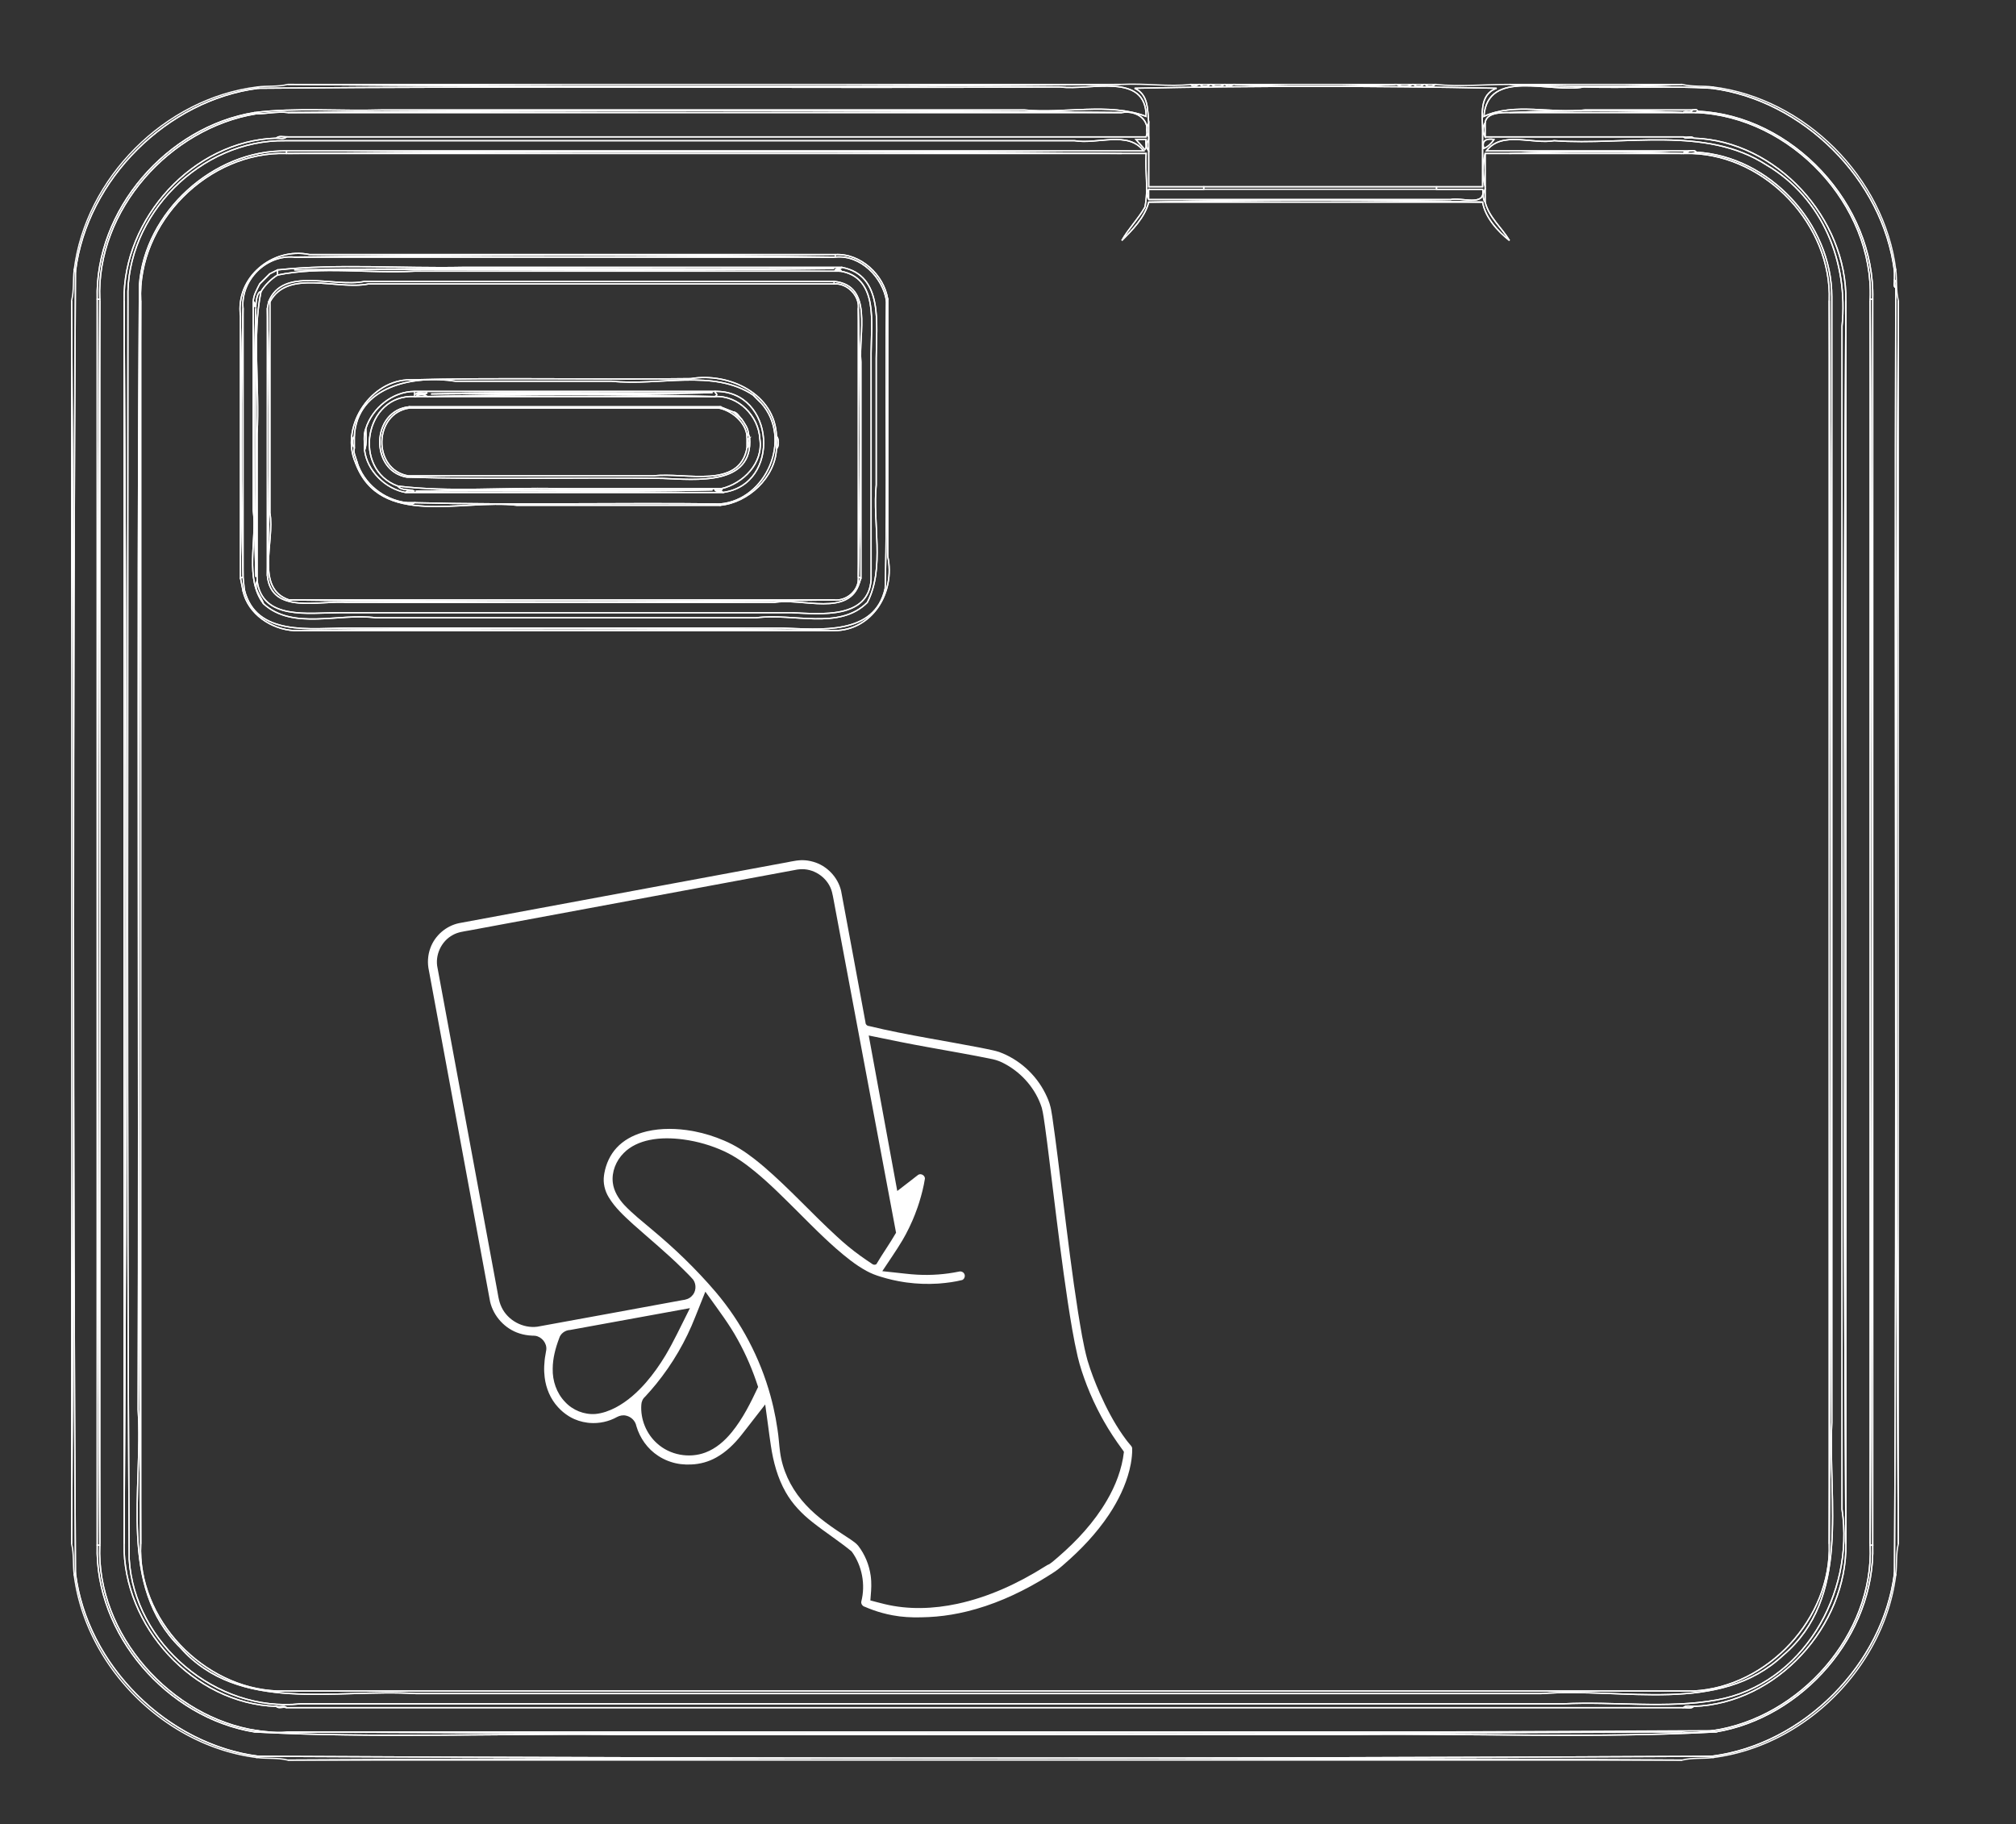 <?xml version="1.0" encoding="UTF-8" standalone="no"?>
<svg
   viewBox="0 0 1576 1426"
   fill="none"
   stroke="#fff"
   version="1.1"
   id="svg37"
   sodipodi:docname="xspool-vector-c.svg"
   inkscape:version="1.3.2 (091e20e, 2023-11-25)"
   xmlns:inkscape="http://www.inkscape.org/namespaces/inkscape"
   xmlns:sodipodi="http://sodipodi.sourceforge.net/DTD/sodipodi-0.dtd"
   xmlns="http://www.w3.org/2000/svg"
   xmlns:svg="http://www.w3.org/2000/svg">
  <rect x="0" y="0" width="1576" height="1426" fill="#333333" stroke="none"/>
  <defs
     id="defs37" />
  <sodipodi:namedview
     id="namedview37"
     pagecolor="#505050"
     bordercolor="#eeeeee"
     borderopacity="1"
     inkscape:showpageshadow="0"
     inkscape:pageopacity="0"
     inkscape:pagecheckerboard="0"
     inkscape:deskcolor="#505050"
     inkscape:zoom="0.42623822"
     inkscape:cx="1354.8761"
     inkscape:cy="985.36446"
     inkscape:window-width="1920"
     inkscape:window-height="1027"
     inkscape:window-x="1080"
     inkscape:window-y="25"
     inkscape:window-maximized="1"
     inkscape:current-layer="svg37" />
  <path
     d="m201 68 1 1c209-2 418 0 627-1 23 3 67-12 67 23-29-11-64-2-95-5H298c-33 1-67-2-99 2l1 1c8 0 17-2 25-1 216-2 436-2 652 0 12-2 23 6 19 19H224c-2 2-5 1-8 1-65 2-120 63-119 127 2 323 2 649 0 972-1 64 54 125 119 127 3 1 6-1 8 1h1092c2-2 5-1 8-1 65-2 120-63 119-127-2-323-2-649 0-972 1-64-54-125-119-127-3-1-6 1-8-1h-155c-2-3-2-8 0-11 1-8 12-8 19-8 44-2 91-2 135 0h1c1-2 6 1 7-2h-84c-26 3-55-6-79 5 3-38 52-18 78-23 33 1 67-1 100 1l1-1c-8-1-16 0-24-2-44 2-91 2-135 0-22 0-38 2-58 0-2 2-6 2-8 0h-1c-2 2-6 2-8 0h-1c-3 2-9 2-12 0h-1c-41 2-85 2-126 0h-1c-1 1-5 2-6 0h-1c-2 2-8 2-10 0h-1c-2 2-6 2-8 0h-1c-1 1-5 2-6 0-18 2-34-1-55 0-216 2-435 2-651 0-8 2-16 1-24 2m922 78v2h36c3 14-17 6-25 8H898c-1-2-2-6 0-8h43v-2h-43v-28c-2-2-2-7 0-9v-2c-2-3-2-8 0-11-1-10 0-22-11-27 93-2 190-2 283 0-14 5-11 21-11 33v44h-36m-227-37c-1 3 1 6-1 8l-7-8h8m272 0c-2 3-5 6-8 7-2-6 2-8 8-7m-944 9v2h1c216-2 436-2 652 0h19c-1 14 2 28-1 42-5 9-13 17-18 26 8-8 18-18 21-30 86-2 175-2 261 0 2 12 12 23 21 30-6-10-16-18-19-30-2-2-2-8 0-10v-2c-2-8-2-18 0-26h19c44-2 91-2 135 0h1c0-2 4 0 4-2h-158c12-16 36-5 53-8 56 4 118-12 166 19 44 26 64 76 59 126v925c10 66-31 137-98 149-39 7-80 1-120 3H235c-66 7-130-47-134-113-2-328-1-657-1-985-2-66 57-125 123-124h617c18 3 42-8 54 8H224Z"
     id="path1" />
  <path
     d="M876 66H225c216 2 435 2 651 0Zm61 0h-6c1 2 5 1 6 0Zm9 0h-8c2 2 6 2 8 0Zm11 0h-10c2 2 8 2 10 0Zm7 0h-6c1 2 5 1 6 0Zm127 0H965c41 2 85 2 126 0Zm13 0h-12c3 2 9 2 12 0Zm9 0h-8c2 2 6 2 8 0Zm9 0h-8c2 2 6 2 8 0Zm193 0h-135c44 2 91 2 135 0ZM58 211l1 1c9-72 72-134 143-143l-1-1c-72 9-134 71-143 143Z"
     id="path2" />
  <path
     d="M202 69c-71 9-134 71-143 143-2 339-2 679 0 1018 9 72 72 134 143 143 378 2 758 2 1136 0 72-9 134-72 143-143 2-334 0-670 1-1005-2-1-1-4-1-6v-7c-9-72-72-134-143-143-33-2-67 0-100-1-26 5-75-15-78 23 24-11 53-2 79-5h84c1 0 4-1 4 1 74 3 139 73 137 147v974c2 70-55 135-123 146-94 5-189 1-284 2H484c-95-1-191 3-285-2-68-11-125-76-123-146V234c-2-70 55-135 123-146 32-4 66-1 99-2h503c31 3 66-6 95 5 0-35-44-20-67-23-209 1-418-1-627 1Z"
     id="path3" />
  <path
     d="M898 96v50h261v-44c0-12-3-28 11-33-93-2-190-2-283 0 11 5 10 17 11 27Zm440-27c71 9 134 71 143 143l1-1c-9-72-71-134-143-143l-1 1Zm-22 19h10l1-1c0-2-3-1-4-1-1 3-6 0-7 2Z"
     id="path4" />
  <path
     d="M200 89c-67 11-125 75-122 145v974c-3 70 56 135 123 145 8 1 17 2 24 1h1090c7 1 16 0 24-1 68-10 126-75 123-145V234c3-74-62-143-136-146h-146c-7 0-18 0-19 8v11h155c3 1 6-1 8 1 65 2 120 63 119 127v972c1 64-54 125-119 127-2 2-5 1-8 1H224c-3-1-6 1-8-1-65-2-120-63-119-127V235c-1-64 54-125 119-127 2-2 5-1 8-1h672c4-13-7-21-19-19H225c-8-1-17 1-25 1Z"
     id="path5" />
  <path
     d="M225 88h652c-216-2-436-2-652 0Zm955 0h135c-44-2-91-2-135 0Zm146 0c74 3 139 72 136 146h2c2-74-63-144-137-147l-1 1ZM76 234h2c-3-70 55-134 122-145l-1-1C131 99 74 164 76 234Zm822-127V96c-2 3-2 8 0 11Zm263 0V96c-2 3-2 8 0 11Zm-945 1c3 0 6 1 8-1-3 0-6-1-8 1Zm1108 0c-2-2-5 0-8-1 2 2 5 0 8 1Zm-428 1h-8l7 8c2-2 0-5 1-8Zm2 9v-9c-2 2-2 7 0 9Zm270-9c-6-1-10 1-8 7 3-1 6-4 8-7Z"
     id="path6" />
  <path
     d="M1320 118c2 0 5-1 6 1 57 3 106 56 106 113v880c-3 63 15 137-38 182-50 47-125 25-189 30H325c-63-4-138 16-184-36-49-48-29-123-33-186 1-293-1-586 1-879 4-57 58-106 115-105h670c-12-16-36-5-54-8H223c-66-1-125 58-123 124 0 328-1 657 1 985 4 66 68 120 134 113h987c40-2 81 4 120-3 67-12 108-83 98-149V255c5-50-15-100-59-126-48-31-110-15-166-19-17 3-41-8-53 8h158Z"
     id="path7" />
  <path
     d="m1326 119-3 1c58 2 109 56 107 115 2 323 2 649 0 972 2 58-48 112-106 115H217c-58-2-110-56-107-115-2-323-2-649 0-972-3-61 53-117 114-115v-2c-57-1-111 48-115 105-2 293 0 586-1 879 4 63-16 138 33 186 46 52 121 32 184 36h880c64-5 139 17 189-30 53-45 35-119 38-182V232c0-57-49-110-106-113Z"
     id="path8" />
  <path
     d="M1316 120h7l3-1c-1-2-4-1-6-1 0 2-4 0-4 2Zm-1091 0h652c-216-2-436-2-652 0Zm955 0h135c-44-2-91-2-135 0Z"
     id="path9" />
  <path
     d="M110 235v972c-3 59 49 113 107 115h1107c58-3 108-57 106-115V235c2-59-49-113-107-115h-162v38c3 12 13 20 19 30-9-7-19-18-21-30H898c-3 12-13 22-21 30 5-9 13-17 18-26 3-14 0-28 1-42H224c-61-2-117 54-114 115m584-1v201c6 28-12 58-42 58H230c-18-1-36-13-40-31l-2-10V247c-4-30 25-54 54-48h411c20-1 38 16 41 35Z"
     id="path10" />
  <path
     d="M1161 146v-26c-2 8-2 18 0 26Zm-220 2h182v-2H941v2Zm-43 8v-8c-2 2-1 6 0 8Zm0 0h236c8-2 28 6 25-8H898v8Z"
     id="path11" />
  <path
     d="M1161 158v-10c-2 2-2 8 0 10Zm-263 0h261c-86-2-175-2-261 0ZM188 452l2-1v-1c-2-69-2-140 0-209-2-22 18-42 40-40 140-2 282-2 422 0h1v-2H242c-29-6-58 18-54 48v205Zm465-251c20-2 37 16 40 34l1-1c-3-19-21-36-41-35v2Z"
     id="path12" />
  <path
     d="M230 201h422c-140-2-282-2-422 0Z"
     id="path13" />
  <path
     d="M190 241v210l1 10c9 37 52 30 82 30h338c30 1 73 6 81-31 2-75 0-150 1-225-3-18-20-36-40-34H230c-22-2-42 18-40 40m16 231c-15-20-5-49-8-73V236c0-5 3-10 5-14l8-8 6-3c47-5 97-1 145-2h296c33 6 27 45 27 71v99c-3 30 7 65-7 92-22 22-58 8-87 12H294c-29-4-65 10-88-11Z"
     id="path14" />
  <path
     d="M217 211v4c34-7 72-1 107-3h333c2-1-3-1-4-1 1-2 4 0 5-2H362c-48 1-98-3-145 2m435-1c-140 2-281 0-422 1 140-2 281 0 422-1Z"
     id="path15" />
  <path
     d="M657 212c30 5 24 41 24 64v177c-2 31-39 27-62 26H265c-24 0-60 6-64-25-3 7 3 12 5 18 23 21 59 7 88 11h297c29-4 65 10 87-12 14-27 4-62 7-92v-99c0-26 6-65-27-71-1 2-4 0-5 2 1 0 6 0 4 1Zm-5-2c-141 1-282-1-422 1 141-1 282 1 422-1ZM56 235c2 323 2 649 0 972 2 8 1 16 2 24l1-1c-2-339-2-679 0-1018l-1-1c-1 8 0 16-2 24Zm155-21-8 8c-2 4-5 9-5 14 2 0 0 4 2 4 0-4 1-12 4-12 3-5 8-10 13-13v-4l-6 3Zm1270-2v7c2 1 1 4 1 6-1 335 1 671-1 1005l1 1c1-8 0-16 2-24-2-323-2-649 0-972-2-8-1-16-2-24l-1 1Z"
     id="path16" />
  <path
     d="M217 215c-5 3-10 8-13 13-7 35-1 74-3 111v115c4 31 40 25 64 25h354c23 1 60 5 62-26V276c0-23 6-59-24-64H324c-35 2-73-4-107 3m456 237-1 3c-8 28-45 12-67 16H272c-22-2-60 10-63-21V241l1-5c11-28 51-11 75-16h367c31 3 19 41 21 63v169ZM203 222l8-8-8 8Zm1279 3c0-2 1-5-1-6 0 2-1 5 1 6Z"
     id="path17" />
  <path
     d="M210 236h1c14-26 52-9 77-14h364v-2H285c-24 5-64-12-75 16Zm442-14c10-1 20 9 19 19 2 69 2 140 0 209v1l2 1V283c-2-22 10-60-21-63v2Z"
     id="path18" />
  <path
     d="M211 236v165c4 22-12 59 15 68h426c9 1 18-6 19-15V241c1-10-9-20-19-19H288c-25 5-63-12-77 14m396 105c2 2 2 8 0 10-1 22-22 42-44 44H404c-43-5-107 18-126-33-12-27 10-63 40-65 74-2 148 0 222-1 30-5 66 12 67 45ZM198 236v163c3 24-7 53 8 73-2-6-8-11-5-18V339c2-37-4-76 3-111-3 0-4 8-4 12-2 0 0-4-2-4m2 5v210c-2-69-2-141 0-210ZM76 1208h2v-1c-2-323-2-649 0-972v-1h-2v974Z"
     id="path19" />
  <path
     d="M693 235c-1 75 1 150-1 225-8 37-51 32-81 31H273c-30 0-73 7-82-30l-1 1c4 18 22 30 40 31 140-2 282-2 422 0 30 0 48-30 42-58V234l-1 1Zm769 0c2 323 2 649 0 972v1h2V234h-2v1ZM56 1207c2-323 2-649 0-972v972Zm22 0V235c-2 323-2 649 0 972Zm19 0c2-323 2-649 0-972v972Zm13 0V235c-2 323-2 649 0 972Zm1320 0c2-323 2-649 0-972v972Zm13 0V235c-2 323-2 649 0 972Z"
     id="path20" />
  <path
     d="M1462 1207c2-323 2-649 0-972v972Zm22 0V235c-2 323-2 649 0 972ZM209 241c2 69 2 140 0 209 3 31 41 19 63 21h333c22-4 59 12 67-16l-1-1c-1 9-10 16-19 15-141 2-285 2-426 0-27-9-11-46-15-68V236h-1l-1 5Zm-19 209V241c-2 69-2 140 0 209Zm10-209c-2 69-2 141 0 210V241Z"
     id="path21" />
  <path
     d="M209 450c2-69 2-140 0-209v209Zm462 0c2-69 2-140 0-209v209Zm-393-88 1-1c-1-4-3-7-2-11-2-2-2-7 0-9 2-39 46-48 79-43h122c37 4 80-10 111 11l6 6c25 28 4 76-32 79v1c22-2 43-22 44-44v-10c-1-33-37-50-67-45-74 1-148-1-222 1-30 2-52 38-40 65Z"
     id="path22" />
  <path
     d="M277 341v9c-1 4 1 7 2 11 5 17 21 30 39 32h6c79 2 160 0 239 1 36-3 57-51 32-79l-6-6c-31-21-74-7-111-11H356c-33-5-77 4-79 43m288 44H317c-16-3-30-17-32-33 0-6-1-12 1-17 5-16 21-29 38-29h235c47-1 52 73 6 79Z"
     id="path23" />
  <path
     d="M286 335c0 4 1 12-1 17 2 16 16 30 32 33 1-2 5-1 7-1-4-2-10 0-13-4-36-13-26-72 13-70v-4c-17 0-33 13-38 29Zm38-25h1c2-2 7-2 9 0h2c73-2 148-2 221 0h2c3-2 0-2 0-4H324v4m10-3c-2 2-6 1-9 1 2-2 6 0 9-1m223 0c-72 2-147 0-220 1 72-2 147 0 220-1Z"
     id="path24" />
  <path
     d="M559 310c18-1 34 15 35 33 3 19-13 35-30 39 2 2-4 1-5 1 1 2 5 0 6 2 46-6 41-80-6-79 0 2 3 2 0 4Zm-225-3c-3 1-7-1-9 1 3 0 7 1 9-1Zm223 0c-73 1-148-1-220 1 73-1 148 1 220-1Z"
     id="path25" />
  <path
     d="M325 310h9c-2-2-7-2-9 0Zm11 0h221c-73-2-148-2-221 0Zm259 5-6-6 6 6Z"
     id="path26" />
  <path
     d="M311 380c41 5 83 1 125 2h128c17-4 33-20 30-39-1-18-17-34-35-33H324c-39-2-49 57-13 70m262-58c3 0 5 4 7 6 2 3 5 7 5 11l1 3c3 38-42 33-68 32-67-1-134 1-200-1-29-5-28-52 2-55h243l10 4Z"
     id="path27" />
  <path
     d="M586 342c-3 2 1 6-2 8-6 33-48 19-73 22H319c-28-5-27-49 1-53v-1c-30 3-31 50-2 55 66 2 133 0 200 1 26 1 71 6 68-32Z"
     id="path28" />
  <path
     d="M320 319h242l1-1H320v1Z"
     id="path29" />
  <path
     d="M562 319c10 2 21 11 22 22l1-2c0-4-3-8-5-11l-7-6-10-4-1 1Z"
     id="path30" />
  <path
     d="M584 350v-9c-1-11-12-20-22-22H320c-28 4-29 48-1 53h192c25-3 67 11 73-22Z"
     id="path31" />
  <path
     d="M580 328c-2-2-4-6-7-6l7 6Zm-295 24c2-5 1-13 1-17-2 5-1 11-1 17Zm299-11v9c3-2-1-6 2-8l-1-3-1 2Zm-307 9v-9c-2 2-2 7 0 9Zm330 1c2-2 2-8 0-10v10Zm-329 11c19 51 83 28 126 33h159v-1c-79-1-160 1-239-1-1 1-5 2-6 0-18-2-34-15-39-32l-1 1Z"
     id="path32" />
  <path
     d="M317 385h248c-1-2-5 0-6-2 1 0 7 1 5-1H436c-42-1-84 3-125-2 3 4 9 2 13 4-2 0-6-1-7 1m240-2c-76 2-155 0-232 1 76-2 155 0 232-1Z"
     id="path33" />
  <path
     d="M557 383c-77 1-156-1-232 1 77-1 156 1 232-1Zm-233 10h-6c1 2 5 1 6 0Zm-136 59 2 10 1-1-1-10-2 1Zm483 2 1 1 1-3-2-1v3Zm-19 15H226c141 2 285 2 426 0Zm-422 24h422c-140-2-282-2-422 0Zm-31 861 2-1c-67-10-126-75-123-145h-2c-2 70 55 135 123 146Zm1140-1 2 1c68-11 125-76 123-146h-2c3 70-55 135-123 145Z"
     id="path34" />
  <path
     d="M58 1231c9 72 71 134 143 143l1-1c-71-9-134-71-143-143l-1 1Zm1280 142 1 1c72-9 134-71 143-143l-1-1c-9 71-71 134-143 143Zm-1114-38c-2-2-5 0-8-1 2 2 5 0 8 1Zm1092 0c3 0 6 1 8-1-3 0-6-1-8 1Zm-1117 19c94 5 190 1 285 2h573c95-1 190 3 284-2l-2-1a118573 118573 0 0 1-1114 1c-7 1-16 0-24-1l-2 1Z"
     id="path35" />
  <path
     d="M1315 1354H225c362 2 728 2 1090 0Zm-1114 20c8 1 16 0 24 2 362-2 728-2 1090 0 8-2 16-1 24-2l-1-1c-378 2-758 2-1136 0l-1 1Z"
     id="path36" />
  <path
     d="M225 1376h1090c-362-2-728-2-1090 0Z"
     id="path37" />
  <g
     id="g37"
     transform="translate(-422.299,79.768)">
    <path
       id="path1-0"
       style="fill:#ffffff;stroke:none;stroke-width:7.768"
       class=""
       d="m 1048.766,592.697 c -5.292,0.177 -10.408,1.687 -15.618,2.485 -84.015,15.605 -168.034,31.188 -252.054,46.768 -10.038,2.107 -18.751,9.608 -22.284,19.245 -2.149,5.696 -2.529,12.011 -1.186,17.942 7.319,39.268 14.512,78.559 21.782,117.836 8.67,46.969 17.339,93.938 26.03,140.903 2.677,11.494 11.692,21.284 22.967,24.812 3.197,1.035 6.542,1.577 9.896,1.724 0.643,0.05 1.607,-0.005 2.369,0.111 5.163,0.699 9.355,5.861 8.663,11.086 -0.348,2.674 -1.018,5.298 -1.259,7.989 -0.343,3.036 -0.472,6.294 -0.338,9.222 0.062,1.354 0.172,2.759 0.353,4.184 1.021,8.585 4.534,16.949 10.43,23.329 2.412,2.674 5.197,5.009 8.247,6.923 0.239,0.152 0.906,0.552 1.322,0.787 4.156,2.389 8.81,3.851 13.559,4.445 0.387,0.05 1.164,0.128 1.701,0.172 7.357,0.583 14.874,-1.039 21.312,-4.654 2.184,-1.157 4.756,-1.651 7.18,-1.032 3.902,0.877 7.177,4.141 7.914,8.095 2.734,9.44 8.796,17.94 17.064,23.308 2.407,1.582 4.982,2.905 7.664,3.953 0.557,0.209 1.408,0.531 2.098,0.751 5.15,1.731 10.63,2.328 16.044,2.054 6.862,-0.256 13.665,-2.111 19.646,-5.498 7.717,-4.282 14.108,-10.575 19.554,-17.449 2.789,-3.442 5.536,-7.152 8.33,-10.688 3.451,-4.426 6.89,-8.861 10.335,-13.291 1.574,10.673 2.8,21.394 4.404,32.063 1.877,12.679 5.232,25.334 11.622,36.531 5.236,9.271 12.762,17.05 21.105,23.579 9.932,7.872 20.665,14.678 30.448,22.743 8.167,11.099 10.964,25.909 7.523,39.24 -0.304,1.8 1.038,3.606 2.781,4.02 4.39,1.909 8.91,3.52 13.527,4.785 1.256,0.346 2.75,0.721 4.109,1.035 1.234,0.277 2.703,0.591 4.038,0.836 7.318,1.406 14.793,1.762 22.23,1.586 8.001,-0.118 15.996,-0.786 23.888,-2.124 3.915,-0.653 8.005,-1.5 11.939,-2.456 9.932,-2.411 19.639,-5.714 29.057,-9.678 9.273,-3.91 18.482,-8.582 27.191,-13.677 3.584,-2.075 7.325,-4.413 10.786,-6.622 3.073,-1.911 5.896,-4.183 8.597,-6.584 13.362,-11.515 25.659,-24.419 35.473,-39.121 0.948,-1.422 1.987,-3.046 2.878,-4.507 6.585,-10.796 11.793,-22.58 14.182,-35.045 0.728,-4.053 1.224,-8.178 1.097,-12.3 -0.075,-1.437 -1.305,-2.436 -2.143,-3.49 -1.926,-2.212 -3.609,-4.623 -5.317,-7.004 -7.061,-10.109 -12.728,-21.12 -17.761,-32.355 -3.71,-8.446 -7.066,-17.062 -9.698,-25.908 -3.395,-12.407 -5.316,-25.146 -7.413,-37.819 -4.589,-29.159 -8.111,-58.47 -11.766,-87.757 -2.695,-21.678 -5.232,-43.379 -8.363,-65 -0.278,-1.835 -0.576,-3.668 -0.928,-5.49 -0.096,-0.456 -0.255,-1.27 -0.399,-1.86 -0.867,-3.852 -2.489,-7.487 -4.223,-11.018 -7.409,-14.72 -20.51,-26.533 -36.012,-32.175 -3.24,-1.091 -6.625,-1.638 -9.952,-2.391 -1.715,-0.342 -3.655,-0.748 -5.393,-1.088 -13.357,-2.599 -26.776,-4.875 -40.157,-7.339 -15.477,-2.81 -30.94,-5.746 -46.227,-9.469 -1.502,-0.033 -2.785,-1.378 -2.738,-2.881 -6.343,-34.281 -12.629,-68.573 -19.064,-102.837 -2.524,-10.67 -11.108,-19.638 -21.651,-22.641 -1.399,-0.405 -2.822,-0.726 -4.261,-0.95 -0.288,-0.044 -1.015,-0.138 -1.473,-0.188 -1.217,-0.118 -2.439,-0.177 -3.662,-0.156 z m 0.57,7.049 c 10.53,-0.099 20.653,7.513 23.329,17.723 1.1,4.312 1.686,8.731 2.586,13.086 15.844,84.469 31.686,168.939 47.531,253.408 -4.83,8.396 -10.492,16.276 -15.41,24.619 -0.944,0.501 -2.132,0.592 -3.019,-0.084 -3.201,-2.182 -6.46,-4.298 -9.586,-6.596 -6.466,-4.639 -12.588,-9.747 -18.409,-15.164 -19.32,-17.685 -36.871,-37.24 -56.77,-54.303 -2.496,-2.128 -5.214,-4.352 -7.77,-6.337 -7.209,-5.607 -14.953,-10.608 -23.393,-14.158 -7.502,-3.231 -15.266,-5.672 -23.238,-7.227 -0.586,-0.112 -1.342,-0.257 -1.974,-0.364 -11.62,-2.013 -23.683,-2.326 -35.227,0.334 -1.247,0.312 -2.442,0.609 -3.596,0.965 -7.514,2.232 -14.686,6.089 -20.041,11.895 -5.083,5.464 -8.268,12.525 -9.596,19.83 -0.06,0.382 -0.199,1.141 -0.262,1.67 -0.882,5.948 0.567,12.118 3.697,17.22 4.877,8.128 11.972,14.568 18.895,20.915 13.015,11.619 26.535,22.691 38.92,35 2.793,2.766 5.635,5.502 8.203,8.476 2.741,3.859 2.305,9.715 -1.242,12.937 -1.887,1.983 -4.637,2.781 -7.281,3.079 -37.746,6.924 -75.485,13.896 -113.246,20.736 -11.263,1.522 -23.104,-4.868 -27.986,-15.137 -2.488,-5.015 -2.861,-10.69 -3.992,-16.091 C 795.108,843.157 779.763,760.134 764.378,677.119 c -2.267,-10.006 2.857,-21.162 11.936,-25.948 3.857,-2.207 8.338,-2.729 12.636,-3.491 85.55,-15.876 171.098,-31.766 256.646,-47.654 1.239,-0.181 2.49,-0.248 3.74,-0.279 z m 55.004,130.607 c 14.394,2.996 28.782,5.917 43.241,8.502 16.949,3.109 33.95,5.946 50.822,9.459 3.333,0.743 6.535,1.996 9.511,3.668 13.463,7.235 24.159,19.692 28.803,34.297 1.24,4.797 1.748,9.738 2.511,14.624 2.22,15.936 4.031,31.927 6.036,47.891 3.664,29.812 7.291,59.599 11.767,89.304 2.209,14.343 4.482,28.637 7.761,42.804 1.788,7.626 4.344,15.052 7.136,22.363 3.211,8.287 6.958,16.362 11.173,24.186 0.657,1.183 1.409,2.59 2.136,3.841 4.274,7.587 9.112,14.842 14.254,21.865 0.455,0.708 1.099,1.368 1.434,2.106 -1.542,13.508 -6.539,26.437 -13.398,38.109 -9.834,16.811 -23.195,31.306 -37.888,43.984 -2.327,1.918 -4.505,4.053 -7.043,5.689 -1.142,0.462 -2.232,1.015 -3.234,1.734 -21.12,13.333 -44.188,24.006 -68.689,29.281 -18.621,3.985 -38.177,4.721 -56.779,0.233 -3.747,-0.893 -7.461,-1.916 -11.188,-2.887 0.386,-4.962 0.924,-9.932 0.654,-14.916 -0.063,-1.363 -0.196,-2.95 -0.4,-4.39 -1.176,-8.451 -4.517,-16.628 -9.736,-23.389 -1.648,-2.058 -3.905,-3.504 -6.038,-5.009 -2.398,-1.631 -4.878,-3.14 -7.265,-4.788 -11.208,-7.326 -22.337,-15.494 -30.948,-25.956 -8.889,-10.675 -15.041,-23.754 -16.857,-37.575 -0.788,-5.901 -1.067,-11.81 -2.012,-17.692 -0.833,-5.803 -1.904,-11.543 -3.201,-17.223 -0.676,-2.925 -1.443,-6.032 -2.268,-9 -8.143,-29.662 -22.81,-57.512 -42.681,-80.993 -7.796,-9.162 -16.075,-17.911 -24.691,-26.306 -8.319,-8.099 -17.023,-15.793 -25.938,-23.229 -7.157,-6.055 -14.562,-11.876 -21.015,-18.704 -4.438,-4.817 -8.123,-10.697 -8.938,-17.31 -1.056,-8.554 2.508,-17.282 8.545,-23.296 5.353,-5.463 12.637,-8.615 20.037,-10.15 8.817,-1.84 17.943,-1.59 26.83,-0.405 10.98,1.506 21.745,4.636 31.808,9.28 8.616,4.047 16.422,9.598 23.752,15.627 11.75,9.599 22.406,20.429 33.17,31.095 7.069,7.043 14.074,14.155 21.345,20.991 2.966,2.778 6.115,5.681 9.162,8.361 7.34,6.371 14.921,12.595 23.469,17.291 3.642,2.015 7.537,3.525 11.525,4.698 5.947,1.837 12.029,3.232 18.184,4.163 0.599,0.079 1.412,0.209 2.043,0.287 7.94,1.06 15.983,1.353 23.979,0.869 0.535,-0.042 1.21,-0.075 1.754,-0.126 5.903,-0.48 11.808,-1.264 17.556,-2.701 1.947,-0.868 2.686,-3.697 1.254,-5.338 -0.92,-1.224 -2.606,-1.665 -4.043,-1.201 -10.611,2.175 -21.498,2.953 -32.312,2.373 -6.264,-0.293 -12.472,-1.216 -18.709,-1.814 -2.896,-0.308 -5.791,-0.616 -8.687,-0.923 5.285,-8.106 10.924,-15.988 15.85,-24.324 0.848,-1.455 1.635,-2.828 2.446,-4.352 1.909,-3.588 3.688,-7.247 5.303,-10.978 0.606,-1.424 1.293,-3.055 1.883,-4.578 0.731,-1.858 1.419,-3.732 2.078,-5.617 0.409,-1.199 0.905,-2.678 1.286,-3.895 1.897,-6.109 3.498,-12.329 4.485,-18.652 0.029,-2.496 -3.142,-4.307 -5.26,-2.933 -1.734,1.241 -3.354,2.651 -5.065,3.93 -3.764,2.909 -7.539,5.806 -11.302,8.718 -7.434,-40.524 -14.87,-81.048 -22.305,-121.572 0.968,0.199 1.936,0.398 2.904,0.598 z M 975.824,932.992 c 8.078,11.38 16.641,22.489 23.312,34.787 6.49,11.678 11.725,24.036 15.82,36.748 -5.804,12.341 -11.923,24.716 -20.582,35.346 -5.518,6.8 -12.384,12.829 -20.686,15.918 -12.583,4.75 -27.705,1.981 -37.671,-7.09 -8.443,-7.462 -13.138,-18.927 -12.374,-30.169 0.084,-2.416 1.111,-4.811 2.965,-6.392 2.988,-3.2 5.934,-6.61 8.652,-9.942 12.817,-15.774 23.173,-33.541 30.563,-52.476 2.634,-6.562 5.232,-13.137 7.877,-19.694 0.708,0.988 1.415,1.975 2.123,2.963 z m -15.947,13.492 c -5.655,11.147 -10.908,22.518 -17.3,33.274 -4.498,7.503 -9.569,14.68 -15.296,21.298 -6.745,7.714 -14.52,14.711 -23.624,19.526 -4.937,2.573 -10.288,4.541 -15.859,5.071 -8.829,0.671 -17.845,-2.939 -23.811,-9.475 -6.593,-6.845 -9.87,-16.494 -9.614,-25.924 0.029,-8.185 2.192,-16.196 5.062,-23.806 1.052,-3.707 4.734,-6.32 8.53,-6.463 31.233,-5.694 62.467,-11.386 93.7,-17.082 -0.596,1.193 -1.193,2.387 -1.789,3.58 z" />
  </g>
</svg>
